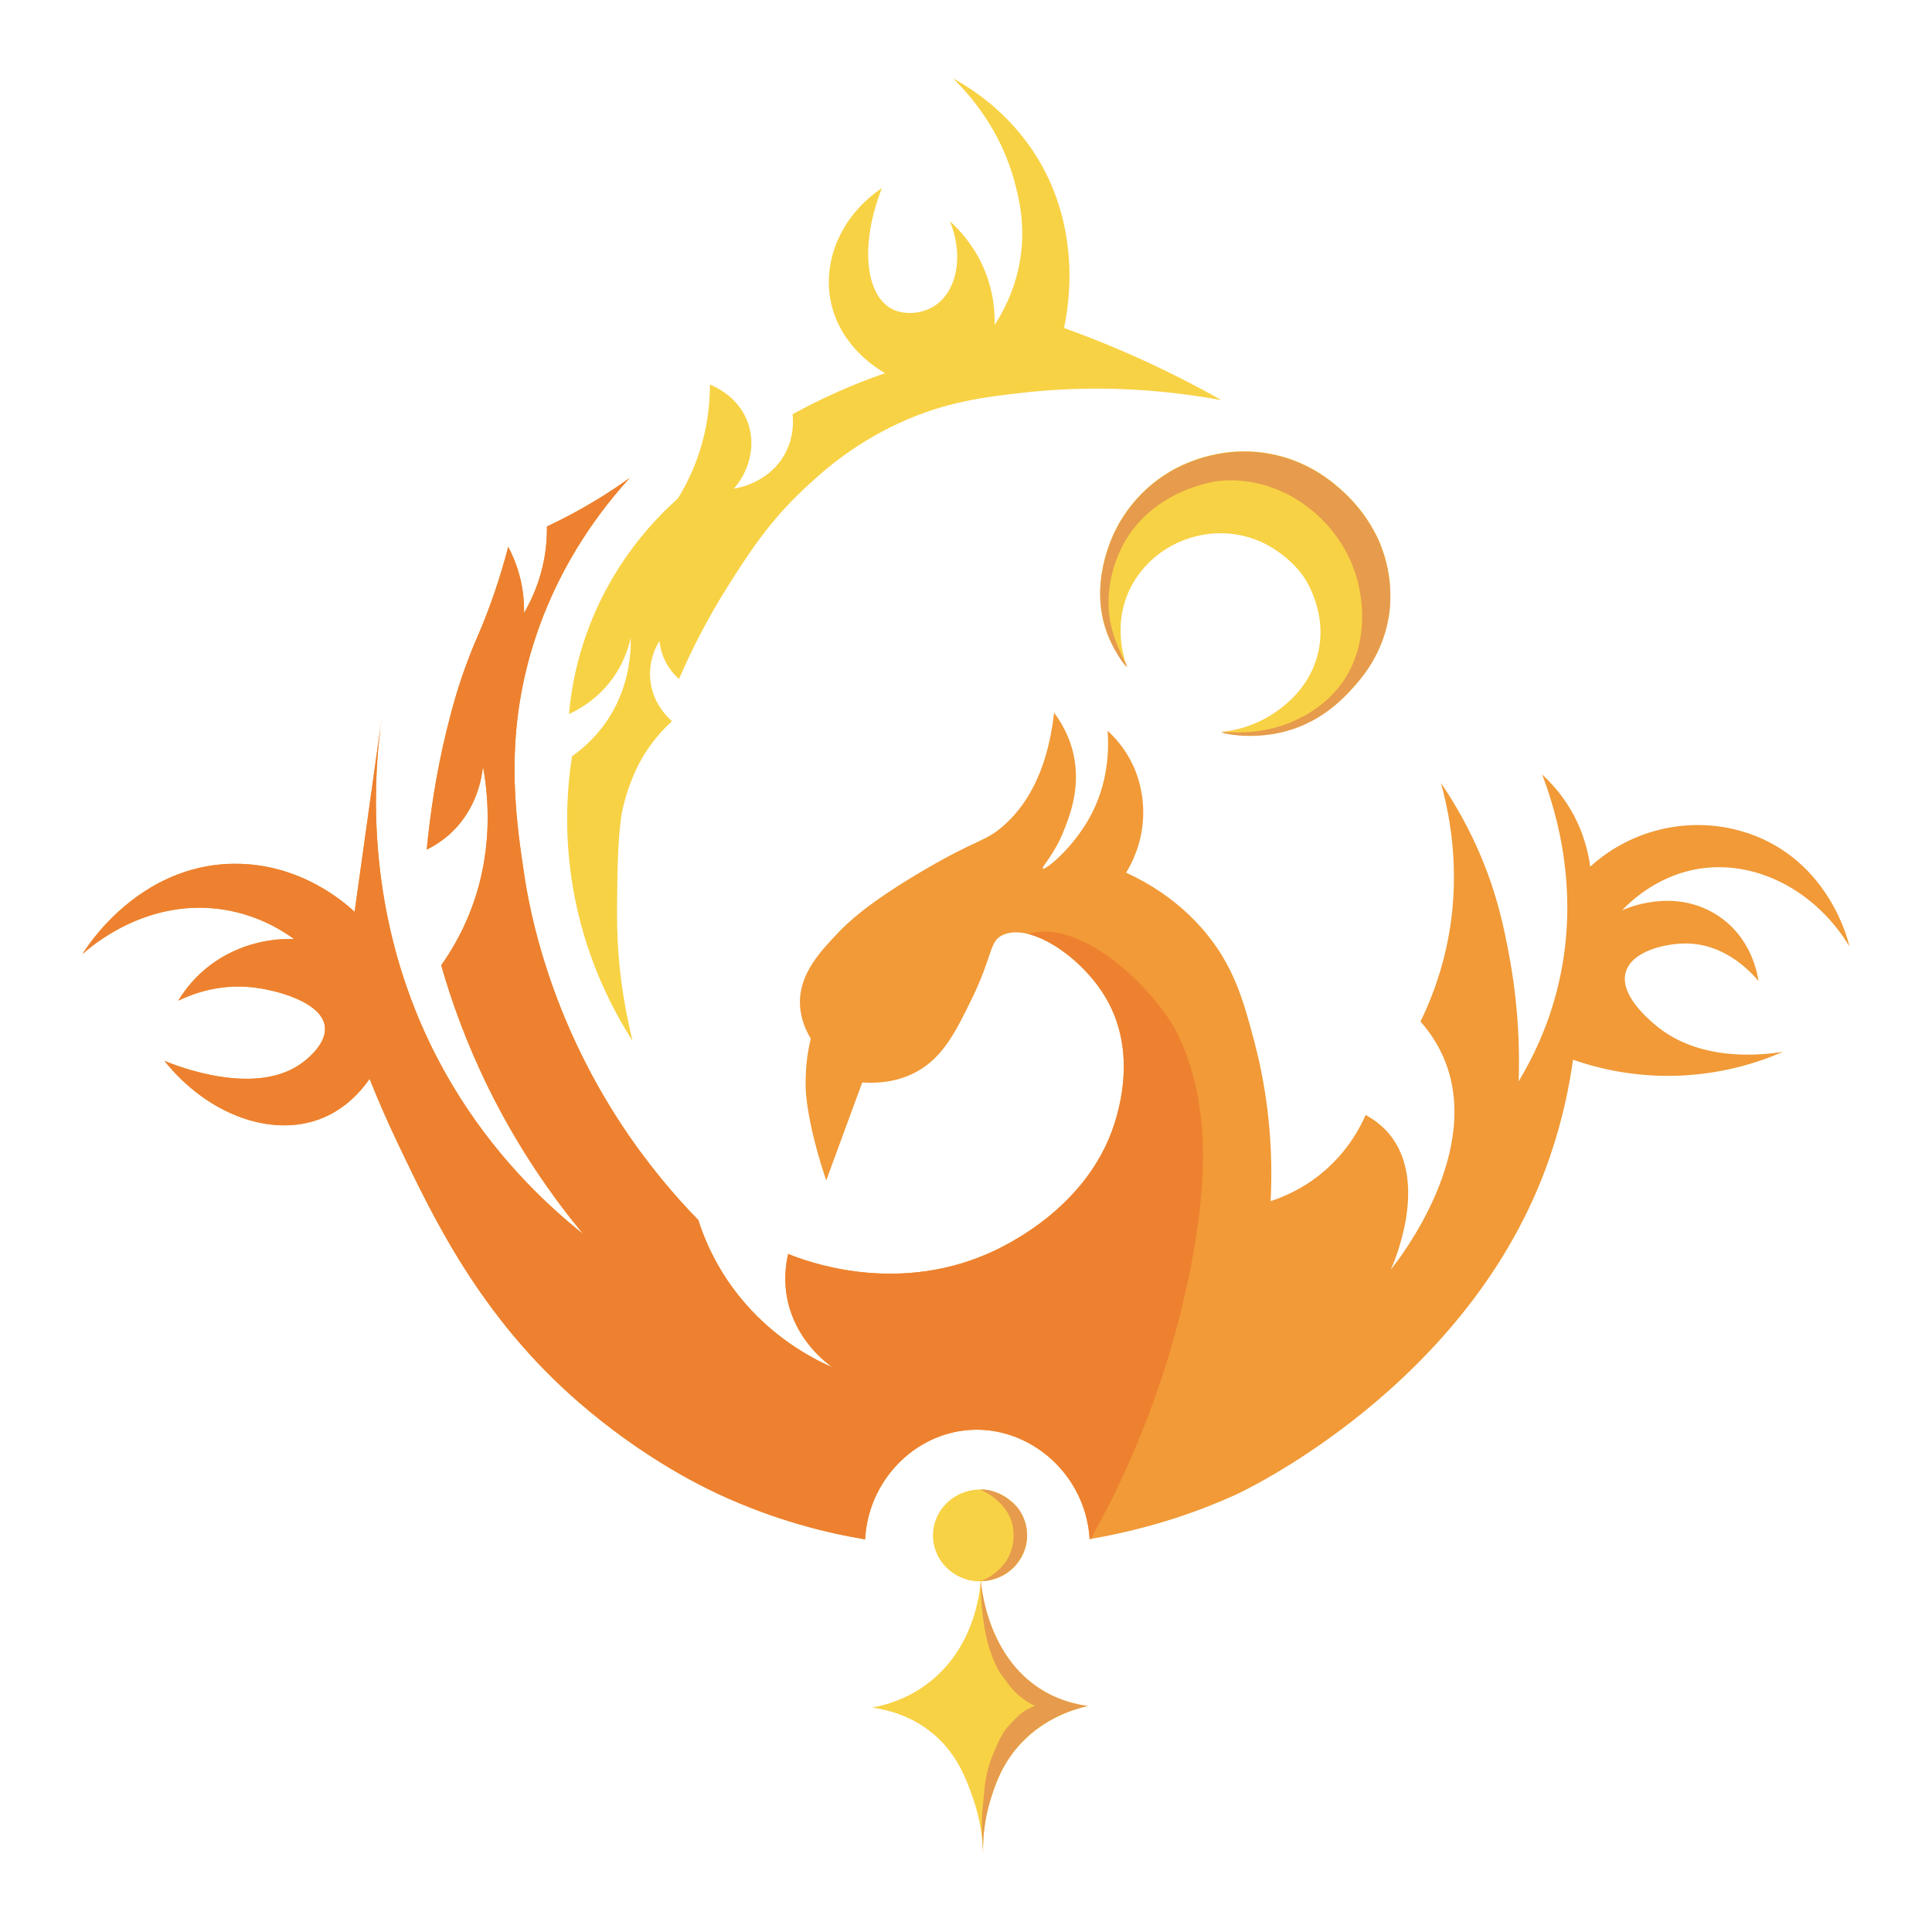 <?xml version="1.0" encoding="UTF-8"?>
<svg id="Layer_5" data-name="Layer 5" xmlns="http://www.w3.org/2000/svg" xmlns:xlink="http://www.w3.org/1999/xlink" viewBox="0 0 425.2 425.2">
  <defs>
    <style>
      .cls-1 {
        fill: #ed812f;
      }

      .cls-2 {
        fill: #e69c4c;
      }

      .cls-3 {
        fill: #f8d245;
      }

      .cls-4 {
        fill: #f19a37;
      }

      .cls-5 {
        clip-path: url(#clippath);
      }
    </style>
    <clipPath id="clippath">
      <path class="cls-4" d="M138.7,105.07c-6.09,6.66-15.04,18.16-20.6,34.51-7.3,21.46-4.75,39.51-2.72,52.97,1.25,8.27,5.54,30.87,21.4,54.95,6.05,9.18,12.19,16.17,16.9,21.01,1.35,4.23,3.9,10.34,8.83,16.55,7.3,9.2,15.98,13.8,20.72,15.89-1.89-1.37-7.97-6.15-9.85-14.57-.98-4.39-.45-8.13.08-10.41,3.72,1.51,23.07,8.97,43.81,0,3.88-1.68,23.22-10.59,28.53-30.46.86-3.23,3.99-14.92-2.38-25.82-5.37-9.21-16.79-16.71-22.75-13.9-3.01,1.42-2.02,4.23-6.81,14.07-3.5,7.18-6.32,12.82-12.11,16-4.52,2.48-9.2,2.57-11.99,2.37-2.64,7.19-5.28,14.38-7.92,21.57-3.12-9.2-4.44-16.65-4.53-20.52-.06-2.82.21-5.41.21-5.41.23-2.16.6-3.96.92-5.3-1.01-1.65-2.25-4.25-2.38-7.5-.25-6.58,4.26-11.46,8.49-15.89,2-2.09,6.3-6.3,18.23-13.35,12.32-7.29,13.86-6.43,18-10.04,4.4-3.85,9.63-10.91,11.21-24.94,2.64,3.54,3.71,6.8,4.19,8.83,1.77,7.42-.68,13.65-2.04,17.1-2.11,5.37-5.02,8.09-4.64,8.39.52.41,6.42-4.33,10.19-11.03,4.25-7.55,4.38-15.07,4.08-19.31,1.52,1.4,3.82,3.86,5.55,7.5.56,1.19,2.53,5.59,2.26,11.59-.26,5.79-2.46,10.05-3.74,12.14,4.51,2.07,11.34,5.92,17.24,12.9,6.49,7.68,8.59,15.28,10.95,24.18,2.13,8.02,4.37,20.09,3.62,35.2,2.79-.9,7.19-2.72,11.58-6.43,5.37-4.54,8.07-9.66,9.32-12.52,2.34,1.26,3.96,2.73,5.11,4.09,9.06,10.71.89,28.93.44,29.92,2.03-2.53,20.45-26.16,11.61-46.63-1.07-2.47-2.66-5.2-5.09-7.94,2.11-4.32,4.19-9.64,5.6-15.89,3.52-15.58,1.06-28.86-1.1-36.62,2.31,3.38,5.22,8.13,7.92,14.12,4.5,9.99,6.07,18.26,7.18,24.28,1.26,6.85,2.38,16.15,2.01,27.25,3.03-5.01,6.25-11.62,8.36-19.74,5.57-21.44-.11-39.75-3.2-47.79,1.88,1.73,4.28,4.31,6.36,7.88,2.86,4.91,3.85,9.51,4.23,12.42,9.43-8.61,22.95-11.43,34.98-7.28,17.74,6.13,21.87,23.87,22.07,24.83-7.25-12-19.99-18.79-32.26-17.21-9.34,1.2-15.49,6.87-17.81,9.28.49-.24,11.17-5.19,20.87.99,7.8,4.97,9.01,13.33,9.17,14.57-1-1.23-6.86-8.25-15.96-8.28-4.42-.01-11.87,1.62-13.23,6.28-1.43,4.9,4.73,10.15,6.43,11.6,9.73,8.3,23.56,6.7,28.19,5.96-5.05,2.2-13.99,5.32-25.47,5.3-8.88-.02-16.06-1.91-20.77-3.55-.72,5.2-2.12,12.69-5.07,21.33-17.41,50.9-69.22,74.43-69.22,74.43-7.07,3.2-17.92,7.33-32.09,9.74-.84-14.27-13.18-24.95-26.47-24.02-12.11.85-22.27,11.14-22.94,24.07-8.39-1.39-19.93-4.17-32.65-10.13-4.52-2.12-16.87-8.34-30.3-19.97-21.84-18.91-32.14-40.83-39.85-56.94-2.79-5.84-4.87-10.81-6.25-14.3-2.14,3.05-5.73,6.96-11.21,8.94-10.73,3.87-24.55-1.15-33.96-12.91,2.33.97,20.63,8.38,30.9,0,.92-.75,4.9-4,4.41-7.61-.72-5.3-10.59-8.05-16.3-8.61-7.17-.7-12.94,1.53-15.96,2.98,1.35-2.23,3.87-5.7,8.15-8.61,7.13-4.85,14.54-5.04,17.32-4.97-3.02-2.19-8.75-5.65-16.64-6.62-16.22-1.99-27.99,8.23-29.89,9.93.49-.83,12.08-19.85,33.62-19.86,14.38,0,23.97,8.46,26.25,10.58,2.01-14.34,4.01-28.68,6.02-43.03-1.82,12.77-4.84,46.82,15.31,80.84,9.17,15.48,20.32,26.2,28.98,33.1-6.63-8-14.22-18.69-20.86-32.18-4.84-9.84-8.12-19.03-10.39-26.97,2.09-2.95,4.2-6.53,5.97-10.77,5.65-13.58,4.47-26.15,3.23-32.96-.28,2.56-1.38,9.26-6.96,14.53-1.86,1.76-3.79,2.94-5.43,3.75.64-6.58,1.88-16.19,4.48-26.63.98-3.93,2.47-9.84,5.41-17.18.94-2.35,1.21-2.81,2.2-5.23,1.83-4.46,3.97-10.36,5.85-17.6.75,1.4,1.5,3.09,2.12,5.05,1.18,3.74,1.41,7.07,1.36,9.52,1.64-2.83,3.58-6.98,4.5-12.25.44-2.52.57-4.82.54-6.8,2.25-1.06,4.59-2.24,6.99-3.57,4.25-2.36,8.03-4.81,11.35-7.19Z"/>
    </clipPath>
  </defs>
  <path class="cls-3" d="M194.77,82.13c-3.31,1.15-6.85,2.52-10.56,4.18-3.56,1.59-6.82,3.23-9.78,4.86.15,1.32.45,5.48-2.21,9.6-3.59,5.56-9.71,6.61-10.69,6.76,3.84-4.47,4.91-10.45,2.7-15.43-2.21-4.97-6.83-6.99-7.98-7.45-.01,4.84-.71,11.56-3.82,18.82-1.01,2.35-2.13,4.43-3.26,6.26-4.46,3.98-10.87,10.68-16.03,20.5-5.71,10.87-7.38,20.81-7.92,26.92,1.96-.9,4.93-2.56,7.7-5.52,4.04-4.32,5.39-8.99,5.89-11.26.07,3.38-.26,11.54-5.89,19.2-2.32,3.16-4.91,5.37-7.03,6.87-1.12,7.21-1.96,18.35.69,31.53,2.85,14.14,8.53,24.71,12.62,31.07-.98-4.02-1.85-8.45-2.48-13.25-1.06-8.17-.97-14.14-.85-22.18.17-11.4,1.01-15,1.36-16.39,1.62-6.46,4.03-10.36,4.93-11.75,1.99-3.05,4.11-5.27,5.72-6.75-.82-.72-4.33-3.94-4.78-9.28-.36-4.19,1.36-7.29,2.04-8.39.1,1.04.37,2.64,1.25,4.41.96,1.95,2.23,3.25,3.06,3.97,2.35-5.49,5.9-12.82,11.09-20.97,4.33-6.79,8.59-13.46,16.2-20.66,3.55-3.36,10.46-9.78,21.23-14.73,10.16-4.67,18.7-5.69,27.37-6.66,9.99-1.11,25.05-1.73,43.47,1.65-5.69-3.22-12.03-6.47-19.02-9.59-5.43-2.43-10.66-4.5-15.62-6.29.9-4.15,4.39-22.51-7.13-39.39-5.68-8.32-12.82-13.08-17.32-15.56,3.95,3.86,10.57,11.5,13.58,22.84.98,3.67,2.6,10.06,1.02,18.17-1.17,6.01-3.63,10.53-5.43,13.28.08-2.69-.13-7.69-2.72-13.24-2.2-4.72-5.19-7.86-7.13-9.6,3.35,8.17,1.24,16-3.74,18.87-2.67,1.54-6.46,1.86-9.18.35-5.51-3.07-6.99-13.83-2.03-26.5-8.78,5.87-13.2,15.85-11.21,25.16,2.1,9.81,10.41,14.72,11.89,15.56Z"/>
  <path class="cls-3" d="M248,146.67c-.46-1.22-3.62-10,1.53-18.62,4.05-6.78,11.74-10.96,19.87-10.68,10.8.38,16.74,8.46,17.32,9.27.54.76,5.93,8.64,3.06,18.21-2,6.67-6.86,10.29-8.66,11.59-4.9,3.54-9.88,4.39-12.23,4.63,2.58.6,7.15,1.31,12.57.17,8.86-1.87,14.08-7.47,16.3-9.93,1.87-2.06,6.35-7.15,7.81-15.23.31-1.72,1.4-8.63-1.87-16.55-.54-1.31-2.76-6.43-7.98-11.26-2.11-1.95-7.54-6.84-16.3-8.44-11.44-2.1-20.25,2.92-22.13,4.06-6.54,3.93-9.95,9.25-11.49,12.17-.98,1.87-6.58,12.96-1.7,24.33,1.2,2.8,2.73,4.9,3.91,6.29Z"/>
  <g>
    <path class="cls-4" d="M138.7,105.07c-6.09,6.66-15.04,18.16-20.6,34.51-7.3,21.46-4.75,39.51-2.72,52.97,1.25,8.27,5.54,30.87,21.4,54.95,6.05,9.18,12.19,16.17,16.9,21.01,1.35,4.23,3.9,10.34,8.83,16.55,7.3,9.2,15.98,13.8,20.72,15.89-1.89-1.37-7.97-6.15-9.85-14.57-.98-4.39-.45-8.13.08-10.41,3.72,1.51,23.07,8.97,43.81,0,3.88-1.68,23.22-10.59,28.53-30.46.86-3.23,3.99-14.92-2.38-25.82-5.37-9.21-16.79-16.71-22.75-13.9-3.01,1.42-2.02,4.23-6.81,14.07-3.5,7.18-6.32,12.82-12.11,16-4.52,2.48-9.2,2.57-11.99,2.37-2.64,7.19-5.28,14.38-7.92,21.57-3.12-9.2-4.44-16.65-4.53-20.52-.06-2.82.21-5.41.21-5.41.23-2.16.6-3.96.92-5.3-1.01-1.65-2.25-4.25-2.38-7.5-.25-6.58,4.26-11.46,8.49-15.89,2-2.09,6.3-6.3,18.23-13.35,12.32-7.29,13.86-6.43,18-10.04,4.4-3.85,9.63-10.91,11.21-24.94,2.64,3.54,3.71,6.8,4.19,8.83,1.77,7.42-.68,13.65-2.04,17.1-2.11,5.37-5.02,8.09-4.64,8.39.52.41,6.42-4.33,10.19-11.03,4.25-7.55,4.38-15.07,4.08-19.31,1.52,1.4,3.82,3.86,5.55,7.5.56,1.19,2.53,5.59,2.26,11.59-.26,5.79-2.46,10.05-3.74,12.14,4.51,2.07,11.34,5.92,17.24,12.9,6.49,7.68,8.59,15.28,10.95,24.18,2.13,8.02,4.37,20.09,3.62,35.2,2.79-.9,7.19-2.72,11.58-6.43,5.37-4.54,8.07-9.66,9.32-12.52,2.34,1.26,3.96,2.73,5.11,4.09,9.06,10.71.89,28.93.44,29.92,2.03-2.53,20.45-26.16,11.61-46.63-1.07-2.47-2.66-5.2-5.09-7.94,2.11-4.32,4.19-9.64,5.6-15.89,3.52-15.58,1.06-28.86-1.1-36.62,2.31,3.38,5.22,8.13,7.92,14.12,4.5,9.99,6.07,18.26,7.18,24.28,1.26,6.85,2.38,16.15,2.01,27.25,3.03-5.01,6.25-11.62,8.36-19.74,5.57-21.44-.11-39.75-3.2-47.79,1.88,1.73,4.28,4.31,6.36,7.88,2.86,4.91,3.85,9.51,4.23,12.42,9.43-8.61,22.95-11.43,34.98-7.28,17.74,6.13,21.87,23.87,22.07,24.83-7.25-12-19.99-18.79-32.26-17.21-9.34,1.2-15.49,6.87-17.81,9.28.49-.24,11.17-5.19,20.87.99,7.8,4.97,9.01,13.33,9.17,14.57-1-1.23-6.86-8.25-15.96-8.28-4.42-.01-11.87,1.62-13.23,6.28-1.43,4.9,4.73,10.15,6.43,11.6,9.73,8.3,23.56,6.7,28.19,5.96-5.05,2.2-13.99,5.32-25.47,5.3-8.88-.02-16.06-1.91-20.77-3.55-.72,5.2-2.12,12.69-5.07,21.33-17.41,50.9-69.22,74.43-69.22,74.43-7.07,3.2-17.92,7.33-32.09,9.74-.84-14.27-13.18-24.95-26.47-24.02-12.11.85-22.27,11.14-22.94,24.07-8.39-1.39-19.93-4.17-32.65-10.13-4.52-2.12-16.87-8.34-30.3-19.97-21.84-18.91-32.14-40.83-39.85-56.94-2.79-5.84-4.87-10.81-6.25-14.3-2.14,3.05-5.73,6.96-11.21,8.94-10.73,3.87-24.55-1.15-33.96-12.91,2.33.97,20.63,8.38,30.9,0,.92-.75,4.9-4,4.41-7.61-.72-5.3-10.59-8.05-16.3-8.61-7.17-.7-12.94,1.53-15.96,2.98,1.35-2.23,3.87-5.7,8.15-8.61,7.13-4.85,14.54-5.04,17.32-4.97-3.02-2.19-8.75-5.65-16.64-6.62-16.22-1.99-27.99,8.23-29.89,9.93.49-.83,12.08-19.85,33.62-19.86,14.38,0,23.97,8.46,26.25,10.58,2.01-14.34,4.01-28.68,6.02-43.03-1.82,12.77-4.84,46.82,15.31,80.84,9.17,15.48,20.32,26.2,28.98,33.1-6.63-8-14.22-18.69-20.86-32.18-4.84-9.84-8.12-19.03-10.39-26.97,2.09-2.95,4.2-6.53,5.97-10.77,5.65-13.58,4.47-26.15,3.23-32.96-.28,2.56-1.38,9.26-6.96,14.53-1.86,1.76-3.79,2.94-5.43,3.75.64-6.58,1.88-16.19,4.48-26.63.98-3.93,2.47-9.84,5.41-17.18.94-2.35,1.21-2.81,2.2-5.23,1.83-4.46,3.97-10.36,5.85-17.6.75,1.4,1.5,3.09,2.12,5.05,1.18,3.74,1.41,7.07,1.36,9.52,1.64-2.83,3.58-6.98,4.5-12.25.44-2.52.57-4.82.54-6.8,2.25-1.06,4.59-2.24,6.99-3.57,4.25-2.36,8.03-4.81,11.35-7.19Z"/>
    <g class="cls-5">
      <path class="cls-1" d="M259.19,227.59c7.05,14.52,6.35,31.59,3.57,47.49-6.87,39.25-25.69,76.32-53.34,105.02-6.32,6.56-13.45,12.9-22.24,15.29-9.69,2.63-19.94.11-29.65-2.41-31.59-8.19-63.89-16.7-90.84-35.09C29.58,332.56,6.07,289.7.37,245.13s5.48-90.4,27.23-129.71c6.51-11.77,14.57-23.58,26.73-29.33,13.22-6.26,25.65-3.04,38.93.49,7.04,1.87,14.2,3.43,21.08,5.89,3.4,1.21,6.73,2.62,9.9,4.34,5.37,2.91,4.76,2.15,10.14,1.2,5.51-.97,10.87,3.24,13.15,8.35,2.28,5.11,2.23,10.91,2.22,16.51-.07,37.14,3.48,74.28,10.58,110.74,2.39,12.28,6.47,26.13,17.86,31.31,12.45,5.66,27.64-2.92,34.07-14.99,4.15-7.78,5.58-16.58,6.08-25.29.32-5.49-.73-13.94,4.61-17.52,12.48-8.38,31.48,10.68,36.24,20.49Z"/>
    </g>
  </g>
  <path class="cls-3" d="M230.23,372.48c-12.35-6.86-14.12-21.85-14.36-24.47,5.63-.1,10.18-4.56,10.18-10.08s-4.64-10.1-10.36-10.1-10.36,4.52-10.36,10.1,4.64,10.1,10.36,10.1c.05,0,.1-.01.15-.01-.2,2.64-1.55,15.4-12.45,23.06-4.19,2.94-8.44,4.18-11.44,4.74,3.44.47,8.1,1.71,12.43,4.97,6.1,4.59,8.27,10.73,9.73,14.88,1.75,4.98,2.18,9.35,2.25,12.29-.07-2.83.14-7.15,1.71-12.12.99-3.13,2.55-7.87,6.76-12.29,5.18-5.46,11.47-7.37,14.59-8.08-2.76-.37-5.98-1.2-9.19-2.99Z"/>
  <path class="cls-2" d="M248,146.74c.27-.14-2.65-4.49-3.66-9.97-1.58-8.6,2.29-15.91,2.91-17.03,6.6-12.08,20.28-13.8,20.86-13.87,12.82-1.4,24.52,6.96,29.18,17.69,3.43,7.89,3.82,18.76-1.98,26.81-4.15,5.76-10.1,8.15-11.88,8.85-7.59,2.95-14.54,1.63-14.54,1.92,0,.26,5.74,1.61,12.57.17,8.86-1.87,14.08-7.47,16.3-9.93,1.87-2.06,6.35-7.15,7.81-15.23.31-1.72,1.4-8.63-1.87-16.55-.54-1.31-2.76-6.43-7.98-11.26-2.11-1.95-7.54-6.84-16.3-8.44-11.44-2.1-20.25,2.92-22.13,4.06-6.54,3.93-9.95,9.25-11.49,12.17-.98,1.87-6.58,12.96-1.7,24.33,1.51,3.51,3.68,6.41,3.91,6.29Z"/>
  <path class="cls-2" d="M220.76,381.44c-.41.7-.92,1.64-1.42,2.79-.18.42-.47,1.06-.57,1.32-.35.88-.69,1.66-.92,2.42-.7,2.24-.79,2.98-.92,3.74-.14.77-.22,1.56-.26,1.91-.08.71-.1,1.04-.2,2.18-.04.42-.09.92-.16,1.54-.48,4.62-.02,7.66.05,10.6-.07-2.83.14-7.15,1.71-12.12.99-3.13,2.55-7.87,6.76-12.29,5.18-5.46,11.47-7.37,14.59-8.08-2.76-.37-5.98-1.2-9.19-2.99-12.35-6.86-14.12-21.85-14.36-24.47,2.82-.05,5.36-1.19,7.2-3.01.6-.59,2.97-3.13,2.98-7.07,0-3.36-1.69-5.7-2.37-6.42-3.89-4.1-7.99-3.68-7.99-3.68,0,0,5.06,1.99,6.8,6.65,1.2,3.21.52,7.52-1.78,10.04-.43.52-.99,1.11-1.71,1.68-1.16.93-2.3,1.48-3.16,1.81,0,1.64.07,6.75,1.09,11.61.73,3.5,1.72,5.73,1.98,6.29.34.75.66,1.35.88,1.76.54.92,1.08,1.61,1.46,2.06.61.95,1.56,2.22,2.99,3.44,1.29,1.11,2.55,1.83,3.52,2.29-2.52.88-3.71,2.26-4.49,3.04-1.06,1.06-2.05,2.1-2.5,2.94Z"/>
</svg>